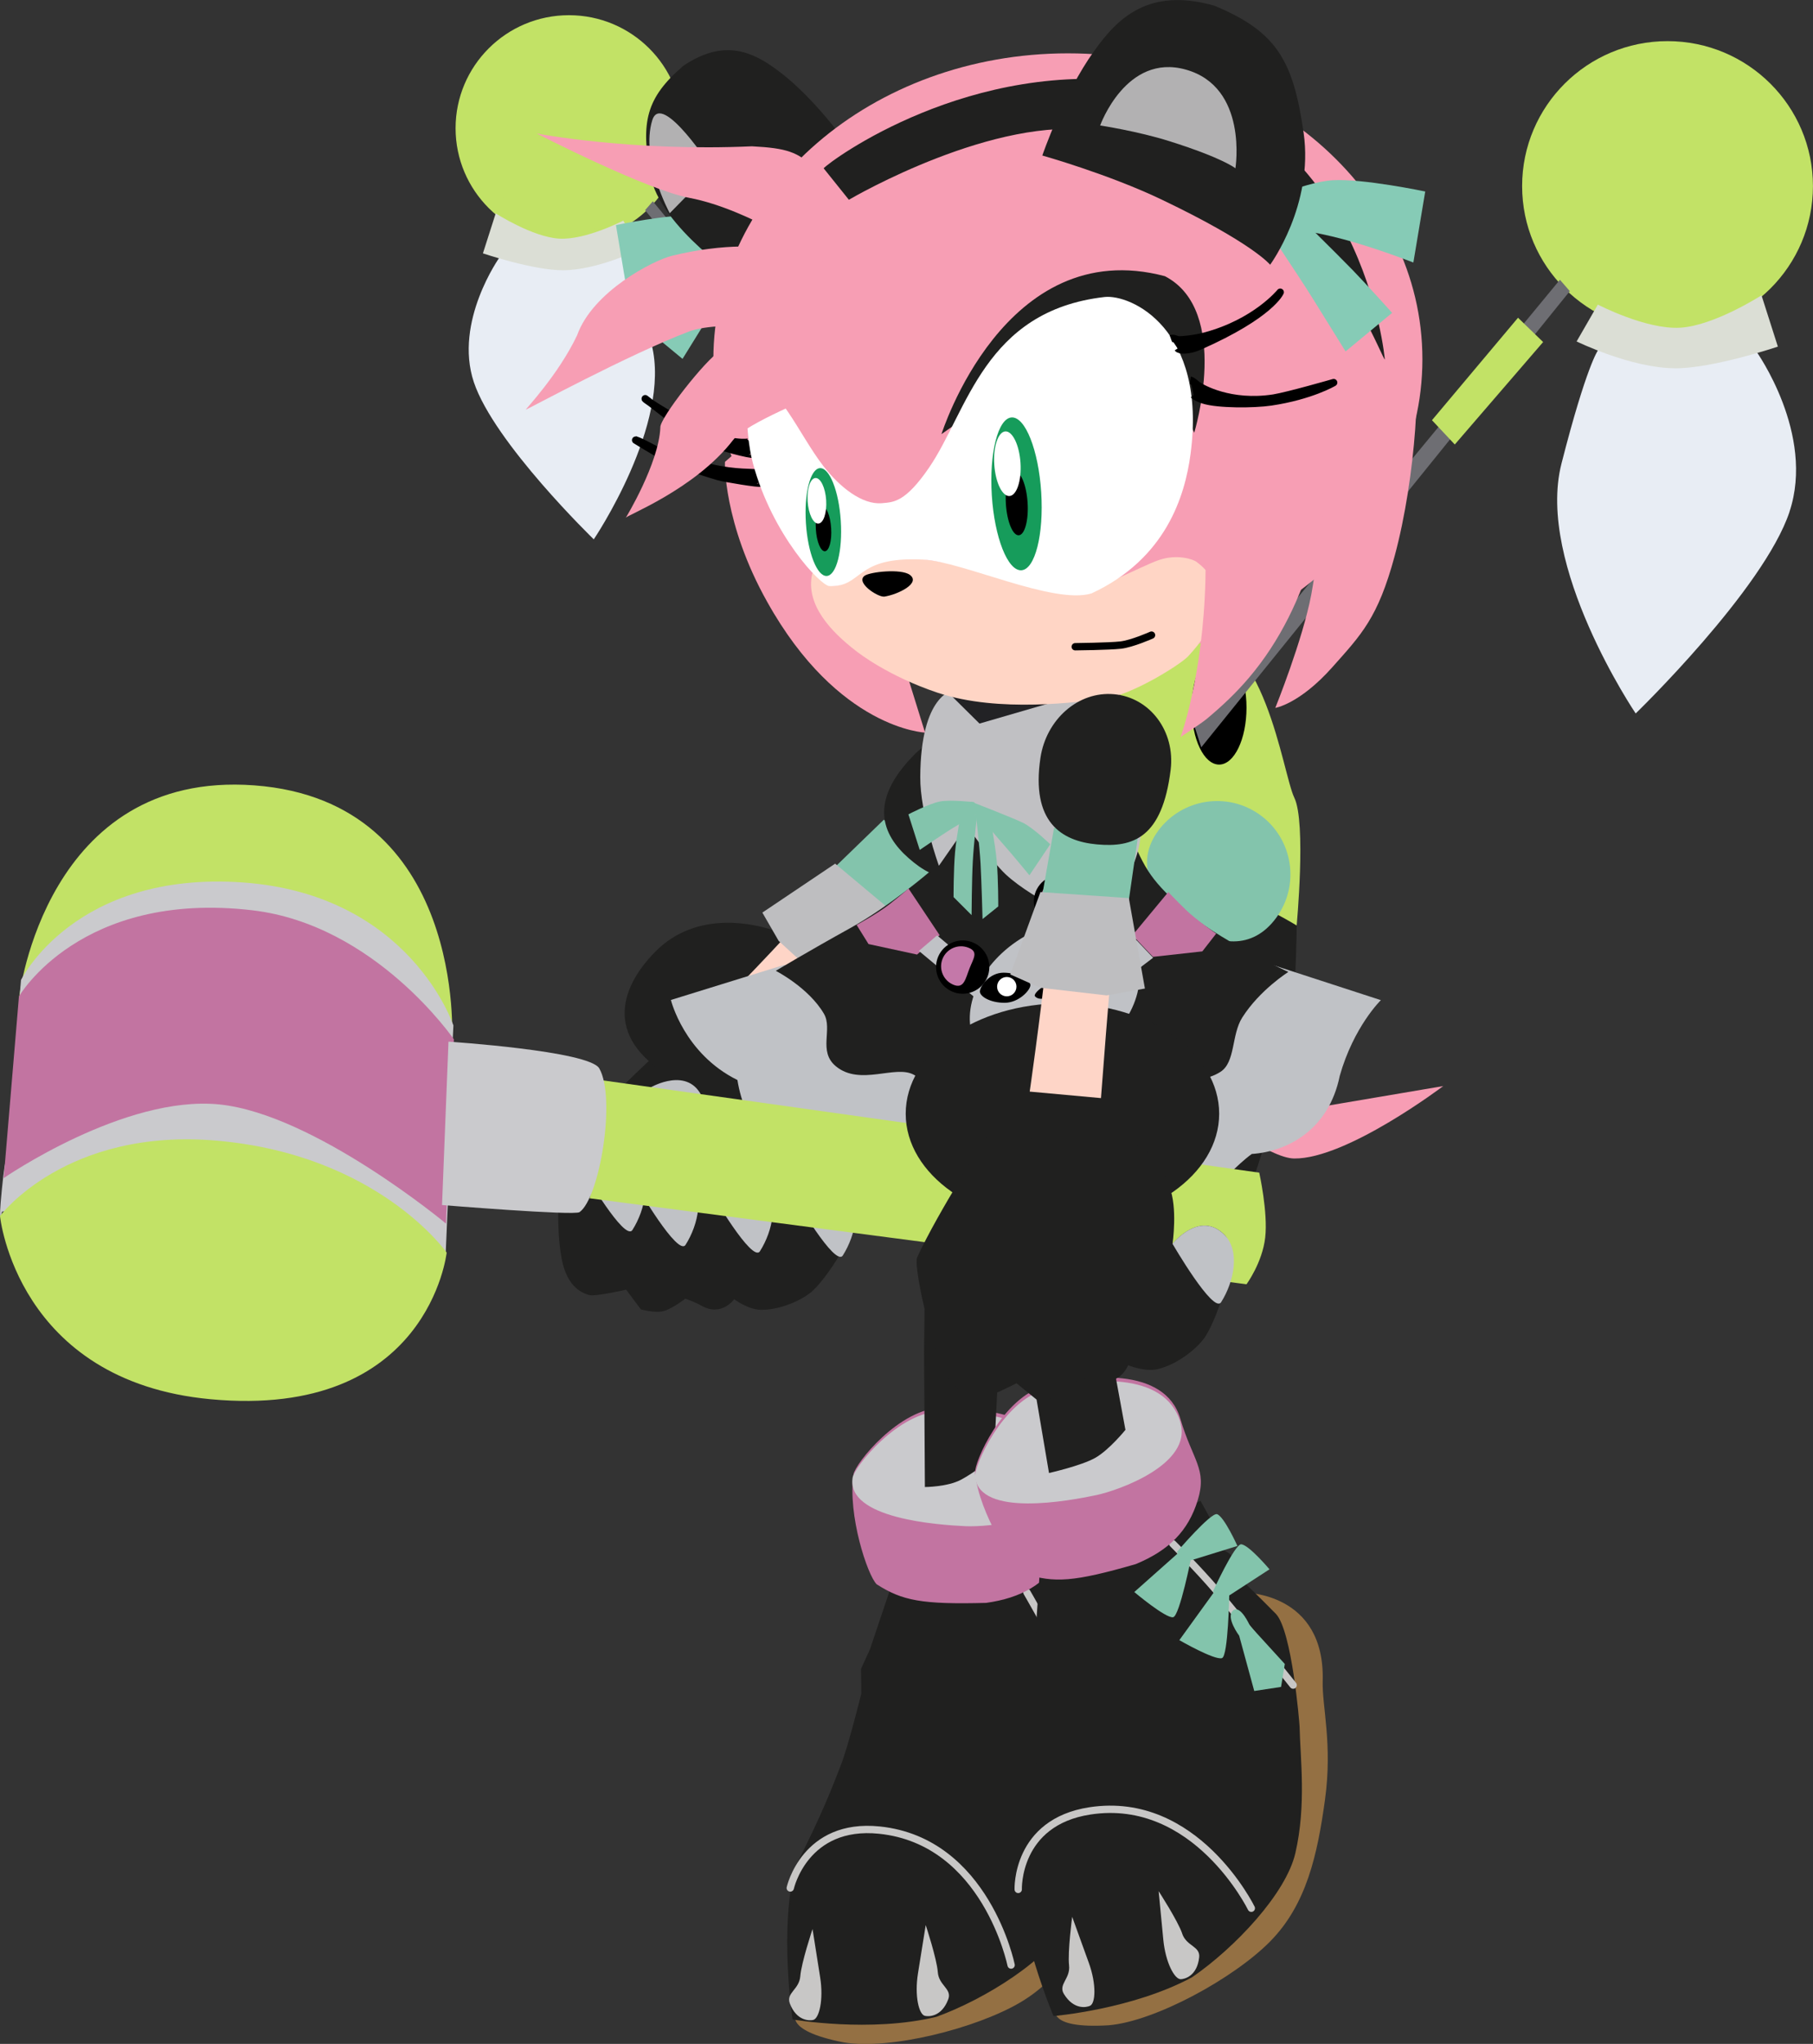 <svg version="1.1" xmlns="http://www.w3.org/2000/svg" xmlns:xlink="http://www.w3.org/1999/xlink" width="30.909" height="34.827" viewBox="0,0,30.909,34.827"><rect x="0" y="0" width="30.909" height="34.827" fill="#333333" stroke="none"/><g transform="translate(-222.618,-165.245)"><g data-paper-data="{&quot;isPaintingLayer&quot;:true}" fill-rule="nonzero" stroke-miterlimit="10" stroke-dasharray="" stroke-dashoffset="0" style="mix-blend-mode: normal"><g data-paper-data="{&quot;index&quot;:null}" stroke-width="0" stroke-linecap="butt" stroke-linejoin="miter"><g data-paper-data="{&quot;index&quot;:null}"><path d="M230.385,167.43c0,-1.063 0.865,-1.926 1.933,-1.926c1.067,0 1.933,0.862 1.933,1.926c0,1.063 -0.865,1.926 -1.933,1.926c-1.067,0 -1.933,-0.862 -1.933,-1.926z" fill="#c2e266" stroke="none"/><path d="M231.052,168.066c0,-0.657 0.535,-1.19 1.194,-1.19c0.659,0 1.194,0.533 1.194,1.19c0,0.657 -0.535,1.19 -1.194,1.19c-0.659,0 -1.194,-0.533 -1.194,-1.19z" fill="#c2e266" stroke="#000000"/><path d="M230.696,171.756c-0.344,-1.033 0.442,-2.131 0.442,-2.131l2.103,-0.015c0,0 0.153,0.203 0.486,1.505c0.345,1.352 -0.986,3.32 -0.986,3.32c0,0 -1.7,-1.646 -2.045,-2.679z" fill="#e8edf4" stroke="#000000"/><path d="M232.22,169.85c-0.511,0.002 -1.369,-0.288 -1.369,-0.288l0.218,-0.681c0,0 0.628,0.404 1.083,0.43c0.454,0.026 1.092,-0.307 1.092,-0.307l0.282,0.49c0,0 -0.722,0.354 -1.307,0.356z" fill="#dbded5" stroke="#000000"/></g><g data-paper-data="{&quot;index&quot;:null}" stroke="none"><path d="M238.277,173.602c0.201,0 0.364,0.339 0.364,0.756c0,0.418 -0.163,0.756 -0.364,0.756c-0.201,0 -0.364,-0.339 -0.364,-0.756c0,-0.418 0.163,-0.756 0.364,-0.756z" fill="#000000"/><path d="M239.682,178.877c0.21,0 0.835,0.905 0.835,1.089c0,0.184 -0.352,1.391 -0.562,1.391c-0.21,0 -1.26,-0.333 -1.26,-0.333c0,0 0.777,-2.147 0.987,-2.147z" fill="#807d5a"/><path d="M233.616,168.826l0.132,-0.151l4.867,5.898l-0.101,0.313z" fill="#6e6e73"/><path d="M235.448,170.54l-0.304,0.323l-1.174,-1.361l0.334,-0.323z" fill="#c2e266"/></g></g><g stroke-width="0" stroke-linecap="butt" stroke-linejoin="miter"><g data-paper-data="{&quot;index&quot;:null}"><path d="M251.047,170.886c-1.369,0 -2.479,-1.106 -2.479,-2.47c0,-1.364 1.11,-2.47 2.479,-2.47c1.369,0 2.479,1.106 2.479,2.47c0,1.364 -1.11,2.47 -2.479,2.47z" fill="#c2e266" stroke="none"/><path d="M251.138,170.757c-0.846,0 -1.532,-0.683 -1.532,-1.526c0,-0.843 0.686,-1.526 1.532,-1.526c0.846,0 1.532,0.683 1.532,1.526c0,0.843 -0.686,1.526 -1.532,1.526z" fill="#c2e266" stroke="#000000"/><path d="M253.127,173.965c-0.442,1.326 -2.623,3.437 -2.623,3.437c0,0 -1.708,-2.524 -1.265,-4.258c0.427,-1.671 0.623,-1.931 0.623,-1.931l2.698,0.019c0,0 1.008,1.408 0.566,2.733z" fill="#e8edf4" stroke="#000000"/><path d="M251.173,171.52c-0.749,-0.003 -1.676,-0.457 -1.676,-0.457l0.362,-0.628c0,0 0.819,0.427 1.401,0.394c0.583,-0.033 1.389,-0.552 1.389,-0.552l0.279,0.874c0,0 -1.1,0.372 -1.756,0.37z" fill="#dbded5" stroke="#000000"/></g><g data-paper-data="{&quot;index&quot;:null}" stroke="none"><path d="M244.684,178.837c0.206,0.424 0.039,2.192 0.039,2.192l-3.115,0.019c0,0 -1.015,-1.289 -0.696,-2.713c0.235,-1.047 1.781,-2.344 1.981,-2.35c1.291,-0.039 1.586,2.428 1.791,2.852z" fill="#c2e266"/><path d="M243.869,177.303c0,0.536 -0.209,0.97 -0.467,0.97c-0.258,0 -0.467,-0.434 -0.467,-0.97c0,-0.536 0.209,-0.97 0.467,-0.97c0.258,0 0.467,0.434 0.467,0.97z" fill="#000000"/><path d="M244.57,183.213c-0.147,0.848 -0.611,2.207 -0.611,2.207l-1.181,0.483c0,0 -1.428,-0.574 -1.402,-1.345c0.013,-0.383 0.219,-3.37 0.219,-3.37l1.231,-0.785c0,0 0.603,0.052 0.968,0.159c0.364,0.107 0.931,0.453 0.931,0.453c0,0 -0.008,1.351 -0.156,2.199z" fill="#20201f"/><path d="M242.865,185.855c0,0 -1.347,0.427 -1.616,0.427c-0.269,0 -0.72,-1.549 -0.72,-1.785c0,-0.236 0.802,-1.397 1.071,-1.397c0.269,0 1.266,2.755 1.266,2.755z" fill="#c274a1"/><path d="M243.098,177.979l-0.13,-0.401l6.244,-7.566l0.169,0.194z" fill="#6e6e73"/><path d="M248.498,170.659l0.428,0.414l-1.506,1.746l-0.389,-0.414z" fill="#c2e266"/></g></g><g stroke="none" stroke-width="0" stroke-linecap="butt" stroke-linejoin="miter"><g><g><path d="M232.226,184.826c0.536,-0.661 1.584,-1.625 1.584,-1.625l2.347,0.719c0,0 0.267,0.247 0.348,0.803c0.052,0.361 -0.179,0.917 -0.179,0.917c0,0 0.566,-0.43 0.859,0.067c0.188,0.319 -0.414,1.25 -0.703,1.524c-0.17,0.161 -0.563,0.34 -0.9,0.332c-0.212,-0.005 -0.448,-0.18 -0.448,-0.18c0,0 -0.216,0.308 -0.564,0.107c-0.106,-0.062 -0.269,-0.116 -0.269,-0.116c0,0 -0.223,0.172 -0.37,0.211c-0.146,0.039 -0.387,-0.029 -0.387,-0.029l-0.251,-0.336c0,0 -0.527,0.122 -0.634,0.091c-0.418,-0.12 -0.47,-0.6 -0.5,-0.857c-0.054,-0.471 -0.019,-1.522 0.066,-1.627z" fill="#20201f"/><path d="M233.798,181.453c0.663,-0.665 1.704,-0.599 2.64,-0.086c0.936,0.513 1.704,1.442 1.02,2.091c-0.684,0.649 -2.156,0.818 -3.337,0.171c-1.181,-0.647 -0.986,-1.511 -0.323,-2.176z" fill="#20201f"/><path d="M236.681,180.462c0.577,-0.656 1.492,-1.612 2.389,-2.306c0.297,-0.23 0.489,-0.145 0.629,0.006c0.208,0.225 0.196,0.459 -0.016,0.672c-0.847,0.85 -1.571,1.608 -2.117,2.229c-0.333,0.378 -1.341,1.68 -1.341,1.68l-1.278,-0.429c0,0 0.91,-0.915 1.735,-1.853z" fill="#fed5c7"/></g><path d="M236.158,185.641c0,0 0.462,-0.58 0.886,-0.153c0.272,0.274 0.165,0.799 -0.057,1.149c-0.131,0.207 -0.829,-0.997 -0.829,-0.997z" fill="#c0c2c6"/><path d="M234.745,185.569c0,0 0.462,-0.58 0.886,-0.153c0.272,0.274 0.165,0.799 -0.057,1.149c-0.131,0.207 -0.829,-0.997 -0.829,-0.997z" fill="#c0c2c6"/><path d="M233.477,185.46c0,0 0.462,-0.58 0.886,-0.153c0.272,0.274 0.165,0.799 -0.057,1.149c-0.131,0.207 -0.829,-0.997 -0.829,-0.997z" fill="#c0c2c6"/><path d="M233.716,183.771c0,0 0.642,-0.371 0.88,0.182c0.153,0.355 -0.139,0.804 -0.473,1.049c-0.197,0.144 -0.407,-1.231 -0.407,-1.231z" fill="#c0c2c6"/><path d="M232.571,185.207c0,0 0.462,-0.58 0.886,-0.153c0.272,0.274 0.165,0.799 -0.057,1.149c-0.131,0.207 -0.829,-0.997 -0.829,-0.997z" fill="#c0c2c6"/></g><g><path d="M236.863,180.009l0.823,-0.797l1.104,0.928l-0.795,0.817z" fill="#83c4ac"/><path d="M238.199,178.11c0.463,-0.471 1.19,-0.545 1.653,-0.139c0.463,0.405 0.473,1.125 0.023,1.608c-0.8,0.858 -1.3,0.697 -1.763,0.291c-0.463,-0.405 -0.685,-0.974 0.087,-1.759z" fill="#20201f"/><path d="M235.615,180.795l1.241,-0.834l1.159,0.969l-0.684,1.408l-0.597,-0.289l-0.841,-0.772z" fill="#bebec0"/></g></g><g stroke="none" stroke-width="0" stroke-linecap="butt" stroke-linejoin="miter"><path d="M240.975,182.27l1.33,-0.066l2.349,1.982l2.569,-0.435c0,0 -1.646,1.245 -2.541,1.234c-0.823,-0.01 -3.708,-2.715 -3.708,-2.715z" fill="#f79db4"/><path d="M242.359,179.406c0.408,-0.557 1.19,-0.678 1.747,-0.271c0.557,0.408 0.678,1.19 0.271,1.747c-0.408,0.557 -1.002,0.491 -1.559,0.083c-0.557,-0.408 -0.866,-1.002 -0.458,-1.559z" fill="#83c4ac"/><path d="M235.987,181.686c0,0 0.632,0.209 0.948,0.72c0.446,0.721 0.914,1.125 3.329,1.206c2.153,0.072 2.706,-0.752 3.195,-1.197c0.592,-0.539 0.862,-0.726 0.862,-0.726l1.839,0.598c0,0 -0.462,0.448 -0.701,1.289c-0.188,0.927 -0.897,1.291 -1.5,1.332c-0.521,0.377 -0.984,1.192 -1.805,0.971c-0.493,0.645 -1.327,0.699 -1.983,0.265c-0.58,0.496 -1.287,0.269 -1.597,-0.139c-0.905,0.253 -1.543,-0.162 -1.791,-0.672c-0.967,-0.143 -1.473,-0.937 -1.593,-1.685c-0.911,-0.45 -1.134,-1.364 -1.134,-1.364z" fill="#c0c2c6"/><path d="M238.999,177.14l0.367,-0.038l2.351,-0.019c0,0 -0.234,1.409 0.088,2.182c0.322,0.774 0.386,0.922 0.962,1.45c0.577,0.528 1.816,1.091 1.816,1.091c0,0 -0.489,0.307 -0.787,0.778c-0.187,0.295 -0.112,0.761 -0.373,0.926c-0.443,0.28 -0.862,-0.033 -1.583,0.156c-0.386,0.101 -0.828,0.753 -1.476,0.808c-1.157,0.099 -1.494,-0.549 -2.169,-0.917c-0.316,-0.172 -0.911,0.197 -1.325,-0.142c-0.311,-0.255 -0.05,-0.633 -0.206,-0.898c-0.262,-0.446 -0.82,-0.73 -0.82,-0.73c0,0 0.573,-0.343 1.266,-0.726c0.693,-0.383 1.398,-0.997 1.398,-0.997c0,0 0.081,-0.89 0.183,-1.519c0.102,-0.629 0.307,-1.404 0.307,-1.404z" fill="#20201f"/><path d="M242.274,181.549l-0.349,-0.368l0.611,-0.737c0,0 0.103,0.113 0.3,0.305c0.178,0.172 0.516,0.404 0.516,0.404l-0.236,0.303z" data-paper-data="{&quot;index&quot;:null}" fill="#c274a1"/><path d="M241.126,181.933l0.871,-0.665l0.28,0.296l-0.773,0.586z" data-paper-data="{&quot;index&quot;:null}" fill="#c0c2c6"/><path d="M237.425,181.331l-0.203,-0.326c0,0 0.36,-0.195 0.555,-0.348c0.216,-0.17 0.33,-0.272 0.33,-0.272l0.531,0.796l-0.386,0.329z" fill="#c274a1"/><path d="M239.374,182.355l-1.09,-0.907l0.31,-0.265l1.178,0.995z" fill="#c0c2c6"/><path d="M242.071,178.833c0.177,1.999 -1.297,1.911 -1.472,1.85c-0.169,-0.059 -0.596,-0.315 -0.837,-0.541c-0.245,-0.23 -0.661,-0.829 -0.661,-0.829l-0.476,0.684c0,0 -0.322,-0.89 -0.318,-1.514c0.008,-1.412 0.562,-1.476 0.562,-1.476l2.629,-0.068c0,0 0.428,0.256 0.573,1.893z" fill="#c0c0c3"/><path d="M239.317,177.574l-0.567,-0.561l1.981,0.15z" fill="#222225"/><g><g><path d="M239.305,183.117c-0.358,-0.526 -0.069,-1.346 0.646,-1.832c0.714,-0.485 1.583,-0.452 1.941,0.074c0.358,0.526 0.069,1.346 -0.646,1.832c-0.714,0.485 -1.583,0.452 -1.941,-0.074z" fill="#c0c2c6"/><path d="M240.348,180.316c0.16,-0.193 0.447,-0.219 0.639,-0.059c0.193,0.16 0.219,0.447 0.059,0.639c-0.16,0.193 -0.447,0.219 -0.639,0.059c-0.193,-0.16 -0.219,-0.447 -0.059,-0.639z" fill="#000000"/><path d="M240.358,180.588c-0.007,-0.188 0.141,-0.346 0.329,-0.352c0.188,-0.007 0.346,0.141 0.352,0.329c0.007,0.188 -0.128,0.151 -0.316,0.158c-0.188,0.007 -0.358,0.054 -0.365,-0.134z" fill="#c478a9"/><path d="M238.625,181.928c-0.113,-0.224 -0.023,-0.497 0.201,-0.61c0.224,-0.113 0.497,-0.023 0.61,0.201c0.113,0.224 0.023,0.497 -0.201,0.61c-0.224,0.113 -0.497,0.023 -0.61,-0.201z" fill="#000000"/><path d="M238.878,182.027c-0.175,-0.069 -0.261,-0.267 -0.192,-0.442c0.069,-0.175 0.267,-0.261 0.442,-0.192c0.175,0.069 0.088,0.178 0.019,0.353c-0.069,0.175 -0.093,0.35 -0.269,0.281z" fill="#c478a9"/><path d="M239.324,182.14c0,-0.086 0.16,-0.321 0.403,-0.321c0.243,0 0.458,0.125 0.458,0.211c0,0.086 -0.197,0.302 -0.44,0.302c-0.243,0 -0.421,-0.106 -0.421,-0.192z" fill="#000000"/><path d="M240.921,181.068c0.079,0.035 0.104,0.241 0.006,0.463c-0.098,0.222 -0.375,0.315 -0.454,0.28c-0.079,-0.035 -0.106,-0.282 -0.008,-0.504c0.098,-0.222 0.377,-0.274 0.456,-0.239z" data-paper-data="{&quot;index&quot;:null}" fill="#000000"/><path d="M239.617,182.057c0,-0.091 0.074,-0.165 0.165,-0.165c0.091,0 0.165,0.074 0.165,0.165c0,0.091 -0.074,0.165 -0.165,0.165c-0.091,0 -0.165,-0.074 -0.165,-0.165z" fill="#ffffff"/><path d="M240.442,181.554c0,-0.096 0.078,-0.174 0.174,-0.174c0.096,0 0.174,0.078 0.174,0.174c0,0.096 -0.078,0.174 -0.174,0.174c-0.096,0 -0.174,-0.078 -0.174,-0.174z" fill="#ffffff"/></g><path d="M240.541,182.011c0.039,0.053 0.02,0.157 -0.057,0.214c-0.077,0.058 -0.182,0.047 -0.222,-0.005c-0.039,-0.053 0.239,-0.261 0.278,-0.209z" fill="#000000"/><path d="M240.119,182.496c0.035,0.067 -0.037,0.175 -0.162,0.241c-0.125,0.066 -0.255,0.066 -0.291,-0.002c-0.035,-0.067 0.037,-0.175 0.162,-0.241c0.125,-0.066 0.255,-0.066 0.291,0.002z" fill="#ad597c"/><path d="M241.346,181.654c0.035,0.067 -0.037,0.175 -0.162,0.241c-0.125,0.066 -0.255,0.066 -0.291,-0.002c-0.035,-0.067 0.037,-0.175 0.162,-0.241c0.125,-0.066 0.255,-0.066 0.291,0.002z" fill="#ad597c"/></g><g fill="#83c4ac"><path d="M238.298,179.727l-0.193,-0.606c0,0 0.349,-0.184 0.543,-0.22c0.178,-0.033 0.578,0.012 0.578,0.012l0.08,0.186c0,0 -0.293,0.161 -0.47,0.271c-0.157,0.098 -0.538,0.357 -0.538,0.357z"/><path d="M239.752,179.665c-0.139,-0.155 -0.468,-0.552 -0.468,-0.552l-0.112,-0.209c0,0 0.731,0.283 0.892,0.364c0.176,0.089 0.459,0.363 0.459,0.363l-0.355,0.528c0,0 -0.293,-0.356 -0.416,-0.494z" data-paper-data="{&quot;index&quot;:null}"/><path d="M238.875,180.531c0,0 -0.001,-0.466 0.025,-0.762c0.026,-0.296 0.095,-0.615 0.095,-0.615l0.281,-0.027c0,0 -0.056,0.482 -0.073,0.792c-0.017,0.31 -0.021,0.919 -0.021,0.919z"/><path d="M239.369,180.905c0,0 -0.017,-0.636 -0.034,-0.946c-0.017,-0.31 -0.086,-0.886 -0.086,-0.886l0.241,0.053c0,0 0.096,0.505 0.122,0.802c0.026,0.296 0.025,0.762 0.025,0.762z" data-paper-data="{&quot;index&quot;:null}"/></g></g><g stroke-linejoin="miter"><path d="M237.46,199.592c0,0 2.006,-0.854 2.869,-1.439c0.699,-0.474 0.762,-4.66 0.762,-4.66c0,0 1.346,0.338 0.919,1.8c-0.12,0.411 -0.105,1.075 -0.469,1.957c-0.364,0.882 -0.76,1.658 -1.521,2.11c-0.761,0.451 -2.237,0.819 -3.018,0.686c-1.083,-0.212 -0.796,-0.521 -0.796,-0.521z" fill="#947043" stroke="none" stroke-width="0" stroke-linecap="butt"/><path d="M237.786,192.347l2.983,-0.556l0.177,0.7l-0.176,0.079c0,0 0.239,0.173 0.267,0.245c0.122,0.313 -0.026,0.298 -0.026,0.298c0,0 0.319,0.521 0.515,0.863c0.196,0.342 -0.078,1.904 -0.093,1.964c-0.123,0.517 -0.223,1.322 -0.614,2.068c-0.329,0.628 -1.402,1.299 -2.236,1.602c-1.127,0.275 -2.454,0.045 -2.454,0.045c0,0 -0.236,-1.583 0.055,-2.615c0.455,-0.897 0.619,-1.33 0.774,-1.731c0.126,-0.326 0.344,-1.206 0.344,-1.206l-0.005,-0.422l0.151,-0.329z" fill="#20201f" stroke="none" stroke-width="0" stroke-linecap="butt"/><path d="M240.126,192.379c0,0 0.314,0.537 0.516,0.953c0.256,0.528 0.863,1.896 0.863,1.896" fill="none" stroke="#c8c7c6" stroke-width="0.125" stroke-linecap="round"/><path d="M240.789,190.352c0.024,0.743 0.229,0.945 -0.062,1.416c-0.29,0.472 -0.696,0.704 -1.296,0.789c-1.098,0.029 -1.432,-0.038 -1.867,-0.317c-0.156,-0.152 -0.497,-1.18 -0.395,-1.873c0.027,-0.182 0.781,-1.135 1.529,-1.138c0.748,-0.003 2.061,0.189 2.091,1.123z" fill="#c274a1" stroke="none" stroke-width="0" stroke-linecap="butt"/><path d="M240.773,190.412c0.024,0.743 -1.31,0.856 -1.696,0.838c-0.471,-0.022 -2.026,-0.13 -1.924,-0.823c0.027,-0.182 0.781,-1.135 1.529,-1.138c0.748,-0.003 2.061,0.189 2.091,1.123z" fill="#cacacd" stroke="none" stroke-width="0" stroke-linecap="butt"/><path d="M238.606,198.848c0.017,0.231 0.246,0.283 0.178,0.464c-0.114,0.303 -0.337,0.297 -0.4,0.281c-0.1,-0.026 -0.177,-0.339 -0.116,-0.722c0.061,-0.383 0.132,-0.824 0.132,-0.824c0,0 0.189,0.57 0.206,0.801z" fill="#c8c7c6" stroke="none" stroke-width="0" stroke-linecap="butt"/><path d="M236.091,197.415c0,0 0.248,-1.119 1.522,-0.986c1.814,0.189 2.243,2.299 2.243,2.299" fill="none" stroke="#c8c7c6" stroke-width="0.125" stroke-linecap="round"/><path d="M236.471,198.117c0,0 0.069,0.441 0.13,0.824c0.06,0.383 -0.018,0.696 -0.118,0.722c-0.063,0.016 -0.286,0.021 -0.4,-0.282c-0.067,-0.181 0.161,-0.233 0.179,-0.464c0.018,-0.231 0.208,-0.801 0.208,-0.801z" data-paper-data="{&quot;index&quot;:null}" fill="#c8c7c6" stroke="none" stroke-width="0" stroke-linecap="butt"/></g><path d="M239.671,184.367l0.005,3.463l-0.113,2.243c0,0 -0.331,0.265 -0.564,0.387c-0.233,0.122 -0.613,0.123 -0.613,0.123l-0.014,-2.305l0.042,-3.747z" fill="#20201f" stroke="none" stroke-width="0" stroke-linecap="butt" stroke-linejoin="miter"/><g stroke-linejoin="miter"><path d="M241.85,199.2c0,0 1.726,-1.332 2.413,-2.116c0.557,-0.635 -0.438,-4.702 -0.438,-4.702c0,0 1.387,-0.012 1.343,1.51c-0.012,0.428 0.169,1.067 0.04,2.012c-0.129,0.946 -0.317,1.796 -0.939,2.425c-0.623,0.629 -1.958,1.357 -2.747,1.425c-1.102,0.068 -0.902,-0.304 -0.902,-0.304l1.23,-0.25z" fill="#947043" stroke="none" stroke-width="0" stroke-linecap="butt"/><path d="M240.339,192.108l2.746,-1.29l0.348,0.633l-0.151,0.121c0,0 0.275,0.107 0.32,0.169c0.197,0.272 0.05,0.295 0.05,0.295c0,0 0.44,0.424 0.716,0.706c0.276,0.282 0.404,1.862 0.406,1.923c0.011,0.531 0.118,1.336 -0.072,2.156c-0.16,0.691 -1.029,1.611 -1.759,2.114c-1.021,0.551 -2.364,0.662 -2.364,0.662c0,0 -0.628,-1.473 -0.606,-2.544c0.214,-0.983 0.264,-1.443 0.312,-1.871c0.039,-0.347 0.029,-1.254 0.029,-1.254l-0.111,-0.407l0.063,-0.356z" fill="#20201f" stroke="none" stroke-width="0" stroke-linecap="butt"/><path d="M242.611,191.548c0,0 0.439,0.44 0.74,0.792c0.381,0.446 1.313,1.618 1.313,1.618" fill="none" stroke="#c8c7c6" stroke-width="0.125" stroke-linecap="round"/><path d="M242.741,189.42c0.211,0.713 0.46,0.857 0.297,1.386c-0.162,0.53 -0.495,0.857 -1.056,1.09c-1.056,0.305 -1.396,0.325 -1.887,0.164c-0.19,-0.108 -0.779,-1.016 -0.854,-1.713c-0.02,-0.183 0.47,-1.295 1.193,-1.487c0.723,-0.191 2.042,-0.337 2.307,0.559z" fill="#c274a1" stroke="none" stroke-width="0" stroke-linecap="butt"/><path d="M242.741,189.482c0.211,0.713 -1.052,1.158 -1.43,1.238c-0.461,0.098 -1.994,0.385 -2.069,-0.311c-0.02,-0.183 0.47,-1.295 1.193,-1.487c0.723,-0.191 2.042,-0.337 2.307,0.559z" fill="#cacacd" stroke="none" stroke-width="0" stroke-linecap="butt"/><path d="M242.772,198.192c0.075,0.219 0.31,0.212 0.29,0.404c-0.034,0.322 -0.252,0.373 -0.316,0.373c-0.104,0 -0.257,-0.283 -0.295,-0.67c-0.037,-0.386 -0.08,-0.83 -0.08,-0.83c0,0 0.327,0.504 0.402,0.723z" fill="#c8c7c6" stroke="none" stroke-width="0" stroke-linecap="butt"/><path d="M240.897,197.906c0,0 0.152,0.419 0.284,0.785c0.132,0.365 0.115,0.687 0.021,0.731c-0.059,0.028 -0.277,0.075 -0.446,-0.201c-0.101,-0.165 0.114,-0.259 0.088,-0.489c-0.026,-0.23 0.053,-0.826 0.053,-0.826z" data-paper-data="{&quot;index&quot;:null}" fill="#c8c7c6" stroke="none" stroke-width="0" stroke-linecap="butt"/><path d="M239.977,197.439c0,0 -0.042,-1.145 1.224,-1.338c1.803,-0.275 2.75,1.659 2.75,1.659" fill="none" stroke="#c8c7c6" stroke-width="0.125" stroke-linecap="round"/><g fill="#83c4ac" stroke="none" stroke-width="0" stroke-linecap="butt"><path d="M242.618,192.802c-0.13,0.019 -0.662,-0.43 -0.662,-0.43l0.773,-0.687l0.203,0.072c0,0 -0.203,1.028 -0.314,1.044z"/><path d="M243.369,191.046c0.123,0.047 0.345,0.541 0.345,0.541l-0.779,0.241l-0.257,-0.134c0,0 0.587,-0.688 0.691,-0.648z" data-paper-data="{&quot;index&quot;:null}"/><path d="M243.452,193.498c-0.125,0.042 -0.728,-0.306 -0.728,-0.306l0.595,-0.823l0.256,0.045c0,0 -0.018,1.048 -0.123,1.083z"/><path d="M243.781,191.559c0.131,0.012 0.48,0.426 0.48,0.426l-0.684,0.444l-0.284,-0.059c0,0 0.376,-0.822 0.488,-0.812z" data-paper-data="{&quot;index&quot;:null}"/><path d="M244.001,194.058l-0.257,-0.942c0,0 -0.233,-0.31 -0.107,-0.427c0.126,-0.116 0.29,0.257 0.29,0.257l0.595,0.652l-0.064,0.391z"/></g></g><path d="M240.919,184.557l0.641,3.722l0.245,1.33c0,0 -0.277,0.342 -0.515,0.477c-0.239,0.135 -0.788,0.258 -0.788,0.258l-0.302,-1.783l-0.612,-4.095z" fill="#20201f" stroke="none" stroke-width="0" stroke-linecap="butt" stroke-linejoin="miter"/><g stroke-width="0" stroke-linecap="butt" stroke-linejoin="miter"><path d="M226.797,182.947c2.154,0.179 3.46,2.712 3.46,2.712l-0.041,0.956c0,0 -0.715,-0.538 -3.449,-1.245c-1.865,0.304 -4.113,0.52 -4.113,0.52c0,0 -0.076,0.344 -0.004,-0.381c0.072,-0.724 0.09,-0.459 0.09,-0.459c0,0 1.035,-2.356 4.057,-2.104z" fill="#cacacd" stroke="none"/><path d="M222.618,185.965c0,0 1.126,-1.512 3.707,-1.283c2.742,0.243 3.908,1.906 3.908,1.906c0,0 -0.309,2.843 -4.023,2.499c-3.31,-0.307 -3.592,-3.121 -3.592,-3.121z" fill="#c2e266" stroke="#000000"/><path d="M230.325,182.97l-7.379,-0.742c0,0 0.449,-3.866 4.008,-3.601c3.611,0.269 3.371,4.342 3.371,4.342z" fill="#c2e266" stroke="none"/><path d="M230.331,183.067l-3.637,-2.075l-3.741,1.231l0.023,-0.279c0,0 0.909,-1.867 3.789,-1.662c2.847,0.206 3.583,2.436 3.583,2.436z" fill="#cacacd" stroke="none"/><path d="M226.923,180.756c2.095,0.246 3.433,2.199 3.433,2.199l-0.134,3.139c0,0 -2.242,-1.864 -3.862,-2.03c-1.62,-0.166 -3.679,1.255 -3.679,1.255l0.26,-3.096c0,0 1.044,-1.812 3.983,-1.467z" fill="#c274a1" stroke="none"/><path d="M232.67,185.663c0,0 0.166,-0.625 0.213,-1.03c0.047,-0.405 0.021,-0.978 0.021,-0.978l11.182,1.571c0,0 0.151,0.675 0.102,1.105c-0.049,0.43 -0.319,0.797 -0.319,0.797l-11.2,-1.465z" fill="#c2e266" stroke="none"/><path d="M230.154,185.778l0.11,-2.784c0,0 2.4,0.156 2.571,0.456c0.29,0.508 0.004,2.21 -0.337,2.449c-0.09,0.063 -2.345,-0.121 -2.345,-0.121z" fill="#cacacd" stroke="none"/></g><g><g data-paper-data="{&quot;index&quot;:null}" fill="#86cbb6" stroke="none" stroke-width="0" stroke-linecap="butt" stroke-linejoin="miter"><path d="M234.287,169.762c-0.466,0.124 -0.999,0.331 -0.999,0.331l-0.169,-1.013c0,0 0.887,-0.187 1.32,-0.16c0.432,0.026 1.196,0.387 1.196,0.387l-0.616,0.313c0,0 -0.265,0.017 -0.731,0.141z"/><path d="M233.59,170.811c0,0 0.354,-0.395 0.56,-0.608c0.257,-0.265 0.862,-0.857 0.862,-0.857l0.591,-0.076c0,0 -0.678,1.007 -0.883,1.338c-0.149,0.241 -0.466,0.752 -0.466,0.752z"/></g><g stroke="none" stroke-width="0" stroke-linecap="butt" stroke-linejoin="miter"><path d="M234.265,166.368c0.706,-0.477 1.195,-0.231 1.601,0.069c0.532,0.387 1.02,1.035 1.02,1.035c0,0 -0.767,0.659 -1.077,1.157c-0.31,0.497 -0.526,1.414 -0.526,1.414c0,0 -1.42,-0.925 -1.579,-1.821c-0.16,-0.896 -0.077,-1.304 0.562,-1.854z" data-paper-data="{&quot;index&quot;:null}" fill="#20201f"/><path d="M233.739,167.292c0.16,-0.51 1.028,0.841 1.028,0.841l-0.731,0.745c0,0 -0.504,-0.926 -0.297,-1.587z" data-paper-data="{&quot;index&quot;:null}" fill="#b2b1b2"/></g><path d="M240.824,166.154c3.338,0 6.044,2.334 6.044,5.213c0,2.879 -2.706,5.213 -6.044,5.213c-3.338,0 -6.044,-2.334 -6.044,-5.213c0,-2.879 2.706,-5.213 6.044,-5.213z" fill="#f79eb4" stroke="none" stroke-width="0" stroke-linecap="butt" stroke-linejoin="miter"/><path d="M235.543,172.63c-0,-0.001 0.197,1.167 0.604,1.815c0.407,0.647 1.959,2.372 1.959,2.372l0.283,0.911c0,0 -1.48,-0.058 -2.691,-2.227c-0.755,-1.344 -0.725,-2.404 -0.719,-2.388" fill="#f79eb4" stroke="#f89db5" stroke-width="0" stroke-linecap="butt" stroke-linejoin="round"/><g fill="#ffd5c5" stroke="none" stroke-width="1" stroke-linecap="round" stroke-linejoin="round"><path d="M236.465,175.025c0.013,-0.058 0.107,0.059 0.15,0.101c0.266,0.256 0.561,-0.04 0.758,-0.195c0.152,-0.119 0.4,-0.182 0.588,-0.184c0.907,-0.001 2.652,0.589 2.966,0.602c0.292,0.012 1.141,-0.457 1.451,-0.562c0.318,-0.108 0.589,-0.007 0.637,0.03c0.101,0.078 0.82,0.578 -0.14,1.61c-0.133,0.143 -0.975,0.672 -1.448,0.727c-0.397,0.047 -1.777,0.245 -2.823,-0.105c-0.834,-0.279 -1.341,-0.671 -1.405,-0.722c-0.396,-0.308 -0.853,-0.768 -0.735,-1.303z"/><path d=""/></g><g fill="#000000" stroke="#000000" stroke-width="0.125" stroke-linecap="butt" stroke-linejoin="round"><path d="M235.585,173.475c0.004,0.025 -0.63,-0.082 -0.708,-0.105c-0.353,-0.102 -0.653,-0.211 -0.986,-0.37c-0.106,-0.051 -0.455,-0.266 -0.45,-0.264c0.162,0.054 0.308,0.159 0.469,0.221c0.268,0.102 0.545,0.181 0.822,0.256c0.44,0.103 0.737,0.073 0.799,0.094"/><path d="M235.453,172.983c0.003,0.023 -0.615,-0.116 -0.911,-0.276c-0.295,-0.16 -0.937,-0.686 -0.93,-0.672c0.018,0.037 0.597,0.399 1.014,0.586c0.417,0.187 0.749,0.174 0.774,0.149"/></g><g fill="#000000" stroke="none" stroke-width="1" stroke-linecap="round" stroke-linejoin="round"><path d="M237.689,175.411c-0.11,0.007 -0.488,-0.239 -0.331,-0.355c0.091,-0.067 0.62,-0.125 0.77,-0.017c0.196,0.142 -0.2,0.337 -0.439,0.373z"/><path d=""/></g><path d="M245.306,171.811c0.023,0.014 -0.137,2.303 -0.285,2.826c-0.222,0.784 -0.579,1.531 -1.109,2.155c-0.225,0.265 -0.459,0.484 -0.724,0.705c-0.086,0.072 -0.443,0.306 -0.443,0.306c0,0 0.383,-1.028 0.424,-2.686c0.022,-0.88 -0.099,-2.829 -0.078,-2.776" fill="#f79eb4" stroke="#f89db5" stroke-width="0" stroke-linecap="butt" stroke-linejoin="round"/><path d="M246.685,171.141c0.18,0.359 0.077,2.226 -0.292,3.585c-0.284,1.047 -0.564,1.33 -1.06,1.887c-0.562,0.631 -0.973,0.694 -0.973,0.694c0,0 0.467,-1.156 0.614,-1.934c0.146,-0.778 0.441,-3.579 0.427,-3.594" fill="#f79eb4" stroke="#f89db5" stroke-width="0" stroke-linecap="butt" stroke-linejoin="round"/><g stroke="none" stroke-width="1" stroke-linecap="round" stroke-linejoin="round"><path d="M236.66,168.113c0.1,-0.118 2.51,-1.908 5.503,-1.45c3.7,0.605 4.067,4.709 4.064,4.708c-0.037,-0.009 -0.629,-1.578 -1.586,-2.266c-1.241,-0.892 -1.96,-1.411 -3.322,-1.628c-1.728,-0.275 -4.135,1.116 -4.229,1.172" fill="#20201f"/><path d="" fill="#ee1a40"/></g><path d="M236.577,170.895c-0.03,-0.024 -1.645,-0.217 -2.213,-0.001c-1.039,0.395 -2.758,1.329 -2.781,1.331c-0.016,0.002 0.551,-0.588 0.874,-1.267c0.265,-0.746 1.296,-1.275 1.614,-1.354c1.782,-0.436 2.73,0.164 2.707,0.145" fill="#f79eb4" stroke="#f89db5" stroke-width="0" stroke-linecap="butt" stroke-linejoin="round"/><path d="M236.769,169.753c-0.104,-0.083 -1.358,-0.94 -2.396,-1.136c-0.748,-0.141 -2.605,-1.097 -2.605,-1.097c0,0 1.612,0.31 3.67,0.218c0.605,0.031 0.773,0.101 1.054,0.354c0.281,0.253 1.126,1.613 1.135,1.696" fill="#f79eb4" stroke="#f89db5" stroke-width="0" stroke-linecap="butt" stroke-linejoin="round"/><path d="M241.628,170.968c-0.608,0 -2.959,1.674 -2.959,1.674c0,0 1.073,-3.416 3.809,-2.691c1.134,0.588 0.5,2.667 0.5,2.667c0,0 -0.742,-1.65 -1.35,-1.65z" data-paper-data="{&quot;index&quot;:null}" fill="#20201f" stroke="none" stroke-width="0" stroke-linecap="butt" stroke-linejoin="miter"/><path d="M238.462,173.206c0.649,-0.952 0.938,-2.665 2.985,-2.9c0.445,-0.051 1.752,0.533 1.468,2.676c-0.095,0.713 -0.419,1.786 -1.69,2.375c-0.653,0.194 -2.192,-0.543 -2.868,-0.577c-1.187,-0.061 -1.015,0.472 -1.6,0.451c-0.147,-0.005 -0.973,-0.867 -1.302,-2.089c-0.155,-0.576 -0.109,-1.418 -0.041,-1.418c0.449,0.004 0.832,0.935 1.238,1.458c0.284,0.366 0.665,0.667 1.002,0.637c0.196,-0.018 0.395,-0.008 0.809,-0.614z" fill="#ffffff" stroke="none" stroke-width="0" stroke-linecap="butt" stroke-linejoin="miter"/><path d="M236.634,171.916c-0.115,0.084 -1.292,0.535 -1.514,0.822c-0.656,0.855 -1.871,1.308 -1.836,1.333c0.002,0.001 0.567,-0.932 0.592,-1.542c-0.017,-0.15 0.774,-1.162 1.021,-1.305c0.86,-0.498 1.785,-0.269 1.744,-0.239" fill="#f79eb4" stroke="#f89db5" stroke-width="0" stroke-linecap="butt" stroke-linejoin="round"/><g fill="#000000" stroke="#000000" stroke-width="0.125" stroke-linecap="butt" stroke-linejoin="round"><path d="M242.58,171.016c0.049,-0.018 0.09,0.017 0.136,0.02c0.049,0.003 0.274,-0.019 0.443,-0.064c0.868,-0.231 1.285,-0.748 1.285,-0.748c0,0 -0.156,0.382 -1.379,0.922c-0.191,0.084 -0.344,0.071 -0.368,0.035"/><path d="M242.912,171.724c0.034,0.004 0.095,0.063 0.124,0.084c0.066,0.048 0.555,0.334 1.298,0.219c0.246,-0.04 1.021,-0.263 1.021,-0.263c0,0 -0.384,0.228 -1.069,0.33c-0.287,0.043 -0.907,0.046 -1.151,-0.033c-0.131,-0.043 -0.168,-0.086 -0.168,-0.086"/></g><g stroke="none" stroke-linecap="butt" stroke-linejoin="miter"><path d="M240.369,173.633c0.046,0.719 -0.105,1.314 -0.337,1.329c-0.233,0.015 -0.459,-0.556 -0.505,-1.275c-0.046,-0.719 0.105,-1.314 0.337,-1.329c0.233,-0.015 0.459,0.556 0.505,1.275z" fill="#169c5b" stroke-width="NaN"/><path d="M240.137,173.81c0.019,0.3 -0.048,0.549 -0.15,0.556c-0.102,0.007 -0.201,-0.232 -0.22,-0.532c-0.019,-0.3 0.048,-0.549 0.15,-0.556c0.102,-0.007 0.201,0.232 0.22,0.532z" fill="#000000" stroke-width="0"/><path d="M240.016,173.132c0.02,0.304 -0.065,0.557 -0.188,0.565c-0.123,0.008 -0.239,-0.232 -0.259,-0.536c-0.02,-0.304 0.065,-0.557 0.188,-0.565c0.123,-0.008 0.239,0.232 0.259,0.536z" fill="#ffffff" stroke-width="0"/></g><g stroke="none" stroke-linecap="butt" stroke-linejoin="miter"><path d="M236.952,174.121c0.033,0.507 -0.074,0.927 -0.238,0.938c-0.164,0.011 -0.324,-0.392 -0.356,-0.899c-0.033,-0.507 0.074,-0.927 0.238,-0.938c0.164,-0.011 0.324,0.392 0.356,0.899z" fill="#169c5b" stroke-width="NaN"/><path d="M236.788,174.246c0.014,0.212 -0.034,0.387 -0.106,0.392c-0.072,0.005 -0.142,-0.163 -0.155,-0.375c-0.014,-0.212 0.034,-0.387 0.106,-0.392c0.072,-0.005 0.142,0.163 0.155,0.375z" fill="#000000" stroke-width="0"/><path d="M236.703,173.768c0.014,0.214 -0.045,0.393 -0.133,0.398c-0.087,0.006 -0.169,-0.164 -0.183,-0.378c-0.014,-0.214 0.045,-0.393 0.133,-0.398c0.087,-0.006 0.169,0.164 0.183,0.378z" fill="#ffffff" stroke-width="0"/></g><path d="M242.25,176.067c0,0 -0.331,0.148 -0.529,0.17c-0.198,0.022 -0.772,0.028 -0.772,0.028" data-paper-data="{&quot;index&quot;:null}" fill="none" stroke="#000000" stroke-width="0.125" stroke-linecap="round" stroke-linejoin="miter"/><g fill="#86cbb6" stroke="none" stroke-width="0" stroke-linecap="butt" stroke-linejoin="miter"><path d="M244.645,169.154l-0.736,-0.375c0,0 0.913,-0.432 1.43,-0.463c0.517,-0.031 1.577,0.192 1.577,0.192l-0.202,1.21c0,0 -0.637,-0.248 -1.194,-0.396c-0.557,-0.148 -0.874,-0.168 -0.874,-0.168z"/><path d="M245.558,171.233c0,0 -0.38,-0.611 -0.558,-0.899c-0.245,-0.396 -1.055,-1.6 -1.055,-1.6l0.707,0.091c0,0 0.723,0.709 1.03,1.025c0.246,0.254 0.67,0.726 0.67,0.726z"/></g><path d="M244.843,167.509c0.175,1.232 -0.571,2.247 -0.571,2.247c0,0 -0.287,-0.363 -1.845,-1.108c-0.91,-0.436 -2.039,-0.753 -2.039,-0.753c0,0 0.358,-1.05 0.883,-1.78c0.399,-0.562 0.929,-1.091 2.05,-0.773c1.064,0.442 1.346,0.936 1.522,2.168z" fill="#20201f" stroke="none" stroke-width="0" stroke-linecap="butt" stroke-linejoin="miter"/><path d="M243.68,168.113c0,0 -0.199,-0.17 -1.124,-0.462c-0.541,-0.171 -1.182,-0.268 -1.182,-0.268c0,0 0.441,-1.235 1.457,-0.953c1.072,0.297 0.849,1.683 0.849,1.683z" fill="#b2b1b2" stroke="none" stroke-width="0" stroke-linecap="butt" stroke-linejoin="miter"/></g><g stroke="none" stroke-width="0" stroke-linecap="butt" stroke-linejoin="miter"><path d="M240.731,182.342c1.476,0 2.672,0.842 2.672,1.88c0,1.038 -1.196,1.88 -2.672,1.88c-1.476,0 -2.672,-0.842 -2.672,-1.88c0,-1.038 1.197,-1.88 2.672,-1.88z" fill="#20201f"/><path d="M241.146,178.001c0.116,-0.374 0.331,-0.416 0.541,-0.371c0.313,0.068 0.443,0.275 0.389,0.584c-0.215,1.233 -0.381,2.314 -0.476,3.171c-0.058,0.523 -0.212,2.571 -0.212,2.571l-1.215,-0.111c0,0 0.167,-1.15 0.311,-2.445c0.101,-0.906 0.311,-2.27 0.662,-3.399z" fill="#fed5c7"/><path d="M240.39,180.479l0.198,-1.129l1.438,0.103l-0.163,1.129z" fill="#83c4ac"/><path d="M240.356,178.158c0.098,-0.653 0.643,-1.14 1.256,-1.084c0.613,0.056 1.044,0.632 0.964,1.287c-0.143,1.164 -0.643,1.328 -1.256,1.272c-0.613,-0.056 -1.126,-0.386 -0.964,-1.475z" fill="#20201f"/><path d="M239.842,181.849l0.514,-1.404l1.507,0.103l0.274,1.541l-0.652,0.117l-1.135,-0.131z" fill="#bebec0"/><g><path d="M239.438,184.619l2.558,0.125c0,0 0.334,0.181 0.558,0.722c0.145,0.351 0.054,0.973 0.054,0.973c0,0 0.462,-0.58 0.886,-0.153c0.272,0.274 -0.098,1.371 -0.32,1.722c-0.131,0.207 -0.482,0.488 -0.824,0.567c-0.216,0.049 -0.499,-0.067 -0.499,-0.067c0,0 -0.14,0.367 -0.543,0.253c-0.123,-0.035 -0.302,-0.048 -0.302,-0.048c0,0 -0.182,0.231 -0.32,0.308c-0.138,0.077 -0.398,0.07 -0.398,0.07l-0.34,-0.276c0,0 -0.502,0.258 -0.617,0.255c-0.454,-0.014 -0.63,-0.485 -0.726,-0.738c-0.176,-0.462 -0.41,-1.534 -0.351,-1.662c0.372,-0.806 1.184,-2.05 1.184,-2.05z" fill="#20201f"/><path d="M242.607,186.438c0,0 0.462,-0.58 0.886,-0.153c0.272,0.274 0.165,0.799 -0.057,1.149c-0.131,0.207 -0.829,-0.997 -0.829,-0.997z" fill="#c0c2c6"/></g></g></g></g></svg>